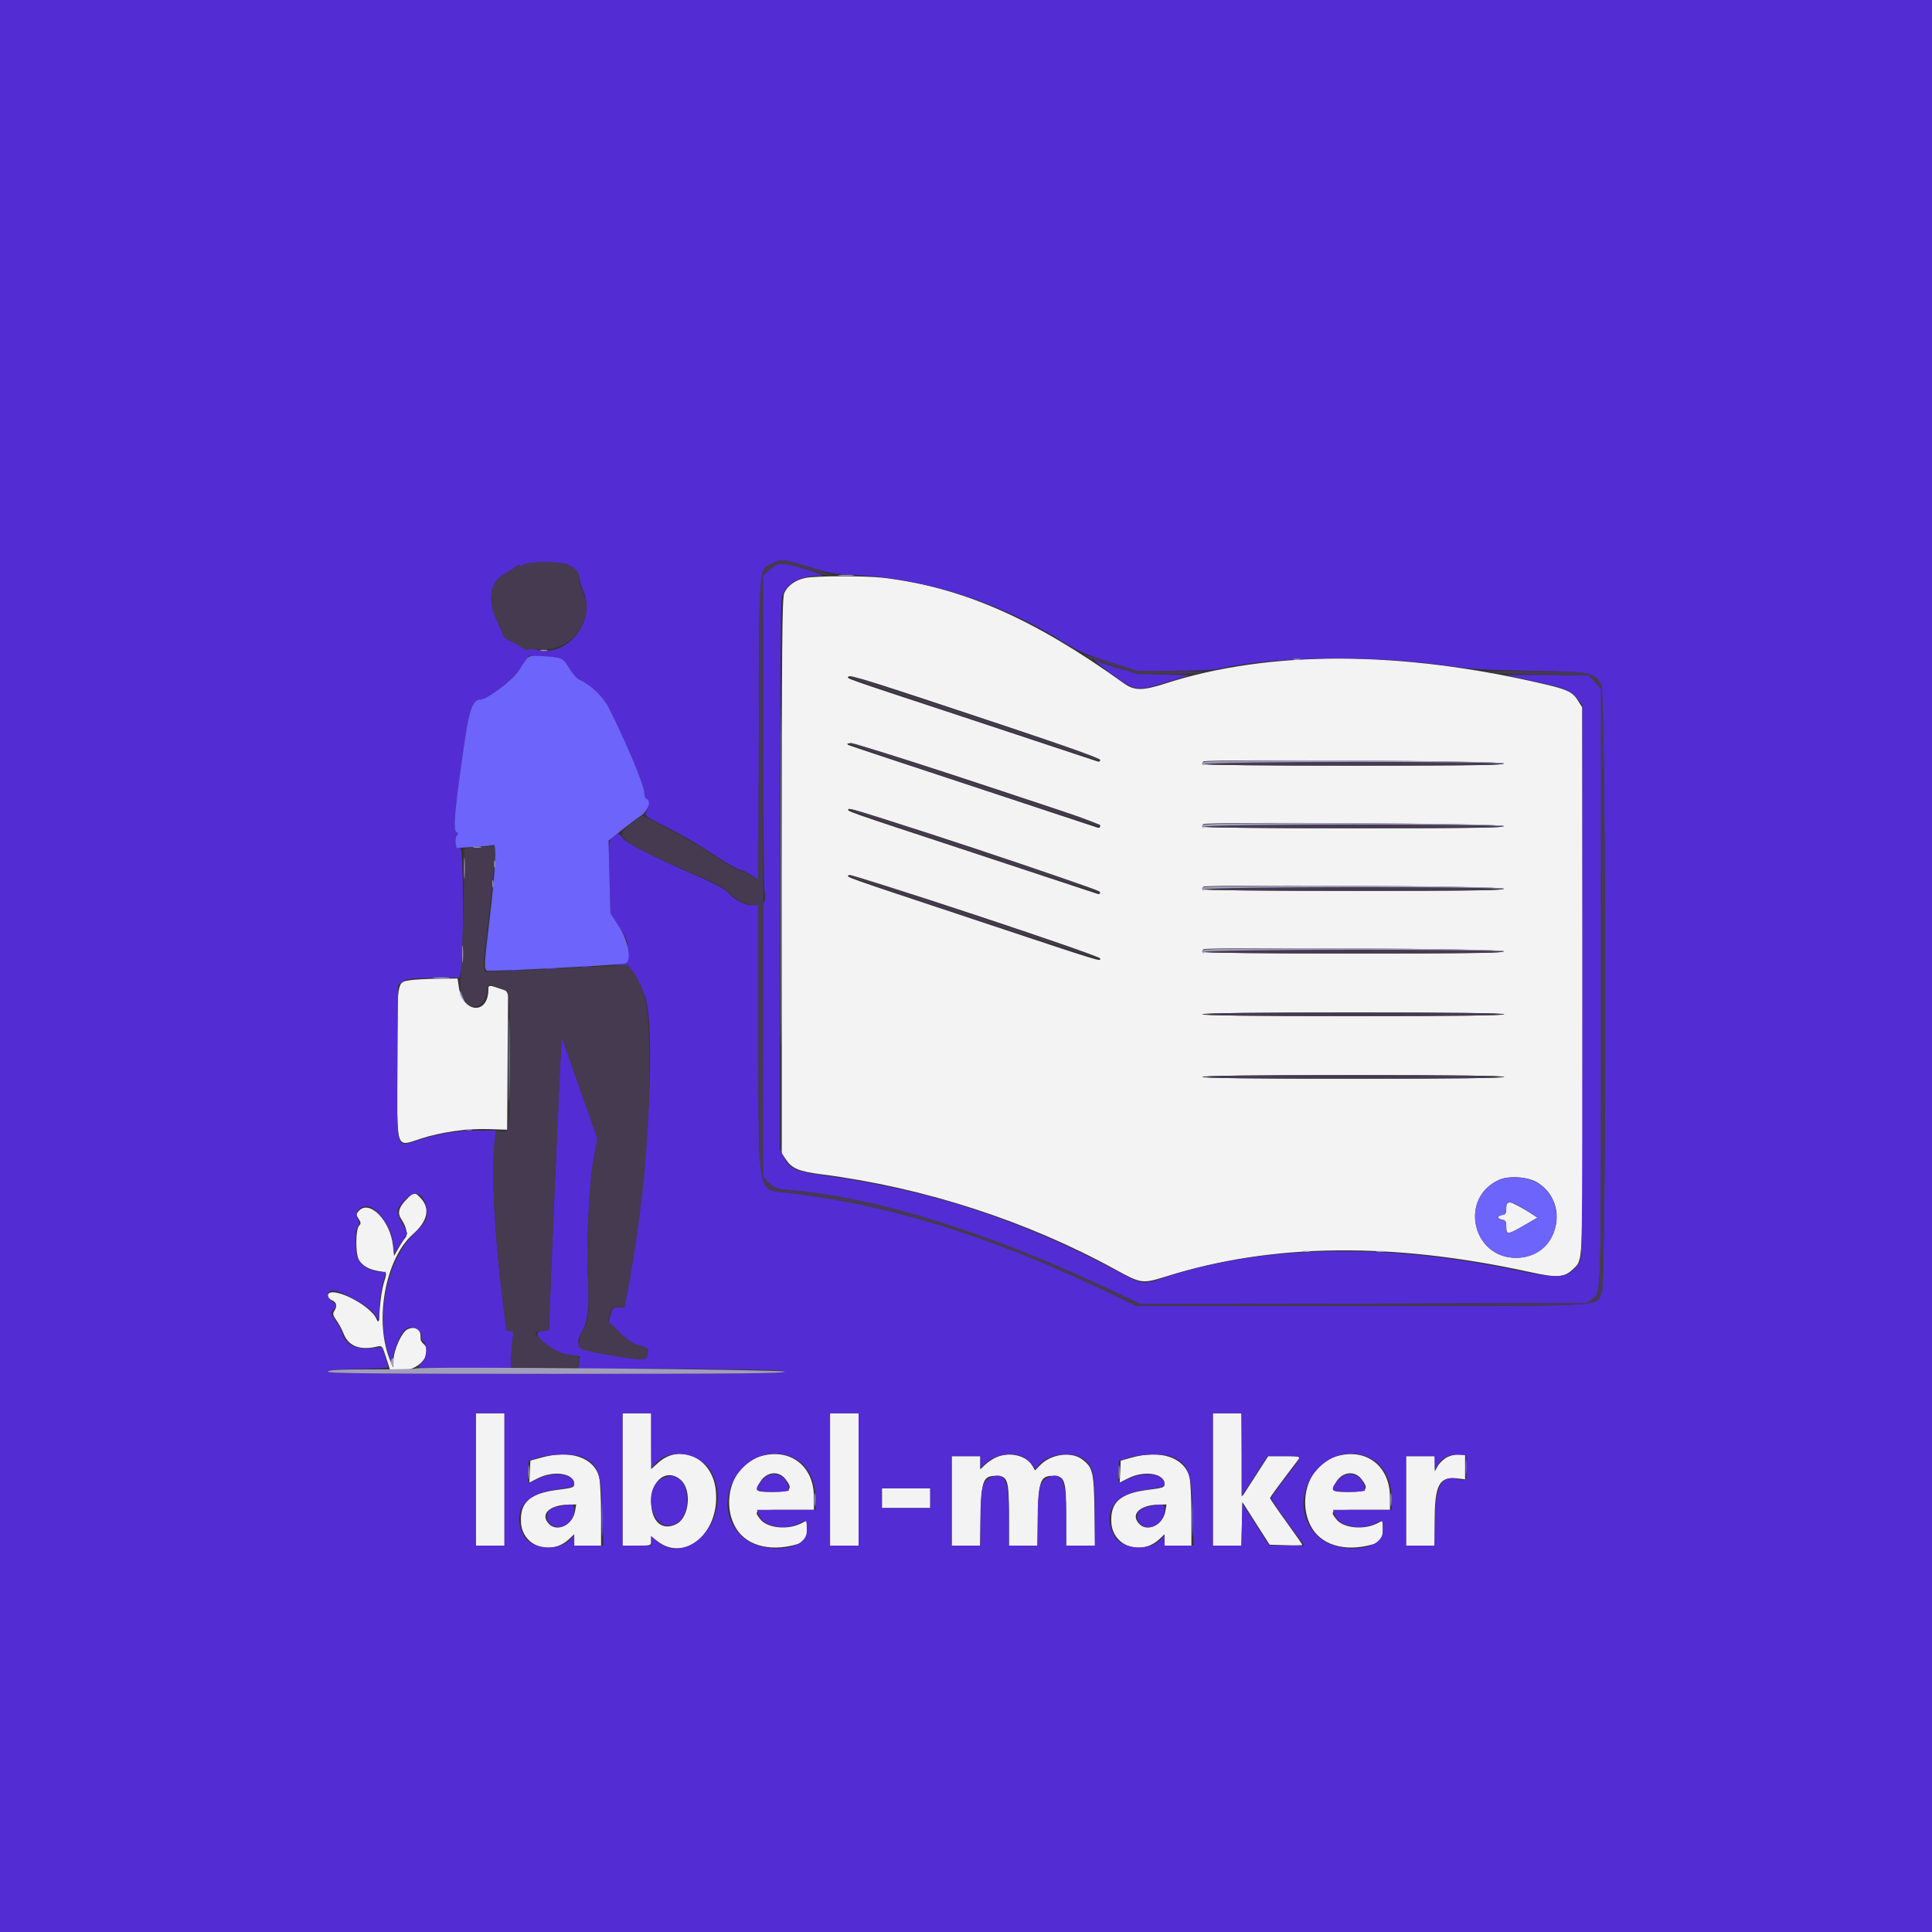 <?xml version="1.0" encoding="UTF-8" standalone="no"?>
<svg id="svg" version="1.1" xmlns="http://www.w3.org/2000/svg" xmlns:xlink="http://www.w3.org/1999/xlink" width="400" height="400" viewBox="0, 0, 400,400">
	<rect x="0" y="0" width="400" height="400" fill="#333333" stroke="none"/>
	<g id="svgg">
		<path id="path0" d="M166.748 119.653 C 164.698 120.057,163.011 121.276,162.366 122.821 C 161.935 123.851,161.852 133.342,161.852 181.415 L 161.852 238.779 162.686 240.018 C 163.992 241.955,165.359 242.524,170.208 243.149 C 191.295 245.867,212.593 252.775,230.926 262.843 C 236.283 265.785,236.516 265.816,241.508 264.251 C 263.386 257.391,288.141 257.098,316.728 263.360 C 322.564 264.638,323.943 264.518,325.897 262.564 C 327.847 260.615,327.796 262.317,327.691 202.531 L 327.593 146.481 326.724 145.084 C 325.614 143.299,324.583 142.784,319.914 141.685 C 290.023 134.645,262.806 134.584,241.289 141.508 C 236.499 143.049,234.861 143.035,232.630 141.434 C 214.050 128.095,199.271 121.609,182.973 119.639 C 179.292 119.194,169.032 119.203,166.748 119.653 M207.870 150.208 C 221.192 154.651,227.778 157.014,227.778 157.352 C 227.778 157.642,227.548 157.769,227.239 157.650 C 226.942 157.536,215.234 153.658,201.220 149.032 C 173.149 139.764,175.398 140.555,175.702 140.062 C 175.959 139.646,180.334 141.026,207.870 150.208 M220.093 167.982 C 225.126 169.659,227.778 170.718,227.778 171.051 C 227.778 171.343,227.549 171.473,227.244 171.356 C 226.950 171.243,215.242 167.372,201.225 162.754 C 187.209 158.136,175.682 154.305,175.611 154.241 C 174.090 152.865,182.681 155.518,220.093 167.982 M311.389 158.056 C 311.512 158.423,305.113 158.519,280.216 158.519 C 262.986 158.519,248.889 158.380,248.889 158.210 C 248.889 158.040,249.001 157.789,249.138 157.652 C 249.637 157.153,311.221 157.552,311.389 158.056 M227.778 184.749 C 227.778 185.033,227.569 185.188,227.315 185.095 C 227.060 185.002,215.352 181.134,201.296 176.500 C 173.824 167.441,175.381 167.990,175.697 167.479 C 176.023 166.951,227.778 184.113,227.778 184.749 M311.389 171.019 C 311.512 171.386,305.113 171.481,280.216 171.481 C 262.986 171.481,248.889 171.343,248.889 171.173 C 248.889 171.003,249.001 170.752,249.138 170.615 C 249.637 170.116,311.221 170.515,311.389 171.019 M227.773 198.426 C 227.780 199.094,229.417 199.599,201.511 190.323 C 173.519 181.018,175.389 181.680,175.697 181.182 C 175.998 180.695,227.767 197.837,227.773 198.426 M311.389 183.981 C 311.512 184.349,305.113 184.444,280.216 184.444 C 262.986 184.444,248.889 184.306,248.889 184.136 C 248.889 183.966,249.001 183.715,249.138 183.578 C 249.637 183.079,311.221 183.478,311.389 183.981 M311.389 196.944 C 311.512 197.312,305.113 197.407,280.216 197.407 C 262.986 197.407,248.889 197.269,248.889 197.099 C 248.889 196.929,249.001 196.678,249.138 196.541 C 249.637 196.042,311.221 196.441,311.389 196.944 M84.905 202.942 C 82.149 203.391,82.247 202.762,82.234 220.066 C 82.220 238.708,81.820 237.436,87.154 235.733 C 91.461 234.357,96.632 233.629,101.111 233.768 L 105.000 233.889 105.097 219.573 L 105.194 205.258 103.457 204.666 C 101.234 203.909,101.111 203.918,101.111 204.851 C 101.111 210.220,95.793 209.786,94.990 204.352 L 94.731 202.593 90.606 202.639 C 88.338 202.664,85.772 202.801,84.905 202.942 M311.481 210.000 C 311.481 210.244,300.802 210.370,280.185 210.370 C 259.568 210.370,248.889 210.244,248.889 210.000 C 248.889 209.756,259.568 209.630,280.185 209.630 C 300.802 209.630,311.481 209.756,311.481 210.000 M311.481 222.963 C 311.481 223.207,300.802 223.333,280.185 223.333 C 259.568 223.333,248.889 223.207,248.889 222.963 C 248.889 222.719,259.568 222.593,280.185 222.593 C 300.802 222.593,311.481 222.719,311.481 222.963 M318.456 244.915 C 325.463 249.552,322.261 260.423,313.889 260.423 C 304.775 260.423,302.067 247.995,310.370 244.275 C 312.483 243.328,316.545 243.650,318.456 244.915 M83.981 248.514 C 82.519 250.068,82.261 251.200,83.090 252.418 C 84.125 253.937,84.491 255.631,83.920 256.265 C 83.629 256.588,82.986 257.568,82.490 258.443 L 81.589 260.033 81.375 257.963 C 80.834 252.720,76.491 248.275,74.288 250.709 C 73.692 251.367,73.689 251.486,74.245 252.334 C 74.745 253.097,74.763 253.334,74.352 253.755 C 73.624 254.500,73.565 259.398,74.268 260.757 C 74.921 262.021,76.349 262.844,78.480 263.185 C 80.221 263.463,80.166 263.315,79.430 265.741 C 79.121 266.759,78.764 269.065,78.636 270.864 C 78.423 273.864,78.366 274.048,77.950 273.086 C 76.647 270.065,68.275 265.991,67.860 268.175 C 67.797 268.506,68.154 268.941,68.689 269.185 C 69.711 269.651,69.872 270.363,69.200 271.439 C 68.848 272.002,68.932 272.352,69.663 273.366 C 70.154 274.048,70.806 275.261,71.111 276.061 C 72.110 278.677,74.447 279.614,77.990 278.819 C 79.124 278.564,79.131 278.573,79.956 281.134 L 80.783 283.704 83.328 283.704 C 86.969 283.704,89.807 279.986,87.579 278.137 C 87.266 277.877,87.035 277.398,87.066 277.073 C 87.236 275.292,86.118 274.492,84.436 275.188 C 83.207 275.698,81.502 279.454,81.451 281.763 L 81.421 283.148 80.885 281.920 C 77.366 273.863,79.671 260.663,85.493 255.528 C 88.546 252.835,89.111 250.215,87.104 248.056 C 85.870 246.727,85.630 246.762,83.981 248.514 M312.090 248.774 C 311.959 248.905,311.852 249.556,311.852 250.221 C 311.852 251.193,311.688 251.453,311.019 251.548 C 310.560 251.613,310.185 251.833,310.185 252.037 C 310.185 252.241,310.560 252.461,311.019 252.526 C 311.695 252.622,311.852 252.880,311.852 253.893 C 311.852 255.696,312.123 255.689,315.372 253.806 L 318.303 252.107 317.424 251.517 C 315.318 250.102,312.309 248.555,312.090 248.774 M98.519 306.296 L 98.519 320.000 101.481 320.000 L 104.444 320.000 104.444 306.296 L 104.444 292.593 101.481 292.593 L 98.519 292.593 98.519 306.296 M128.889 306.296 L 128.889 320.000 131.852 320.000 C 134.781 320.000,134.815 319.989,134.815 319.055 L 134.815 318.110 136.113 319.101 C 142.052 323.630,149.369 316.939,148.138 308.105 C 147.246 301.707,140.719 298.827,136.253 302.861 L 134.815 304.160 134.815 298.376 L 134.815 292.593 131.852 292.593 L 128.889 292.593 128.889 306.296 M171.852 306.296 L 171.852 320.000 174.815 320.000 L 177.778 320.000 177.778 306.296 L 177.778 292.593 174.815 292.593 L 171.852 292.593 171.852 306.296 M251.111 306.296 L 251.111 320.000 254.063 320.000 L 257.014 320.000 257.118 315.492 L 257.222 310.984 260.040 315.400 L 262.859 319.815 266.244 319.921 C 268.106 319.980,269.630 319.947,269.630 319.848 C 269.630 319.748,268.130 317.594,266.296 315.060 C 264.463 312.526,262.963 310.328,262.963 310.175 C 262.963 309.947,264.589 307.729,268.997 301.944 C 269.273 301.582,268.614 301.481,265.961 301.481 L 262.573 301.481 259.898 305.639 L 257.222 309.796 257.123 301.194 L 257.023 292.593 254.067 292.593 L 251.111 292.593 251.111 306.296 M112.037 301.789 L 109.815 302.409 109.706 304.681 L 109.596 306.953 111.342 306.069 C 114.723 304.358,118.889 305.029,118.889 307.284 C 118.889 307.945,118.511 308.075,115.537 308.442 C 109.706 309.160,107.602 311.035,107.873 315.273 C 108.190 320.209,114.119 322.189,117.870 318.611 L 118.889 317.639 118.889 318.820 L 118.889 320.000 121.667 320.000 L 124.444 320.000 124.442 313.611 C 124.441 310.097,124.257 306.563,124.034 305.758 C 122.912 301.717,118.060 300.112,112.037 301.789 M156.797 301.714 C 151.797 303.487,149.430 310.445,152.024 315.746 C 154.023 319.833,159.047 321.403,164.883 319.766 L 167.037 319.162 167.037 316.979 L 167.037 314.796 165.884 315.392 C 163.125 316.819,158.863 316.396,157.413 314.553 C 155.936 312.675,156.152 312.593,162.593 312.593 L 168.519 312.593 168.510 309.907 C 168.490 303.203,163.145 299.464,156.797 301.714 M206.296 301.702 C 205.583 302.010,204.542 302.702,203.981 303.238 L 202.963 304.213 202.963 302.847 L 202.963 301.481 200.000 301.481 L 197.037 301.481 197.037 310.741 L 197.037 320.000 199.976 320.000 L 202.914 320.000 203.031 313.732 C 203.164 306.593,203.562 305.556,206.161 305.556 C 208.628 305.556,208.889 306.323,208.889 313.588 L 208.889 320.000 211.827 320.000 L 214.766 320.000 214.883 313.732 C 215.016 306.630,215.420 305.556,217.963 305.556 C 220.436 305.556,220.741 306.441,220.741 313.635 L 220.741 320.000 223.732 320.000 L 226.722 320.000 226.602 312.685 C 226.470 304.700,226.247 303.785,224.024 302.128 C 221.792 300.464,217.554 301.055,215.370 303.334 L 214.318 304.432 213.684 303.390 C 212.422 301.314,208.997 300.532,206.296 301.702 M234.259 301.789 L 232.037 302.409 231.928 304.681 L 231.819 306.953 233.565 306.069 C 236.945 304.358,241.111 305.029,241.111 307.284 C 241.111 307.945,240.733 308.075,237.759 308.442 C 231.928 309.160,229.824 311.035,230.096 315.273 C 230.412 320.209,236.342 322.189,240.093 318.611 L 241.111 317.639 241.111 318.820 L 241.111 320.000 243.889 320.000 L 246.667 320.000 246.665 313.611 C 246.663 310.097,246.480 306.563,246.256 305.758 C 245.134 301.717,240.282 300.112,234.259 301.789 M276.057 301.714 C 271.056 303.487,268.689 310.445,271.283 315.746 C 273.282 319.833,278.307 321.403,284.142 319.766 L 286.296 319.162 286.296 316.979 L 286.296 314.796 285.144 315.392 C 282.385 316.819,278.123 316.396,276.672 314.553 C 275.195 312.675,275.411 312.593,281.852 312.593 L 287.778 312.593 287.770 309.907 C 287.749 303.203,282.404 299.464,276.057 301.714 M299.373 301.835 C 298.723 302.231,297.938 303.022,297.629 303.593 L 297.067 304.630 297.052 303.056 L 297.037 301.481 294.074 301.481 L 291.111 301.481 291.111 310.741 L 291.111 320.000 294.074 320.000 L 297.037 320.000 297.038 314.722 C 297.038 307.431,298.023 305.630,301.759 306.089 L 303.333 306.282 303.333 303.697 L 303.333 301.111 301.944 301.112 C 301.181 301.113,300.024 301.438,299.373 301.835 M162.601 306.206 C 164.269 308.326,163.723 308.889,160.000 308.889 C 156.268 308.889,156.096 308.734,157.504 306.645 C 158.828 304.681,161.238 304.473,162.601 306.206 M281.860 306.206 C 283.528 308.326,282.982 308.889,279.259 308.889 C 275.528 308.889,275.355 308.734,276.763 306.645 C 278.087 304.681,280.497 304.473,281.860 306.206 M140.925 306.389 C 143.249 308.394,142.743 314.096,140.117 315.495 C 137.138 317.082,134.815 315.076,134.815 310.917 C 134.815 306.376,138.093 303.946,140.925 306.389 M182.593 310.185 L 182.593 312.222 187.593 312.222 L 192.593 312.222 192.593 310.185 L 192.593 308.148 187.593 308.148 L 182.593 308.148 182.593 310.185 M119.058 312.870 C 118.583 315.677,115.414 317.266,113.704 315.556 C 111.722 313.574,113.681 311.594,117.702 311.513 L 119.293 311.481 119.058 312.870 M241.280 312.870 C 240.806 315.677,237.636 317.266,235.926 315.556 C 233.944 313.574,235.903 311.594,239.924 311.513 L 241.515 311.481 241.280 312.870 " stroke="none" fill="#f3f3f4" fill-rule="evenodd"></path>
		<path id="path1" d="M0.000 200.000 L 0.000 400.000 200.000 400.000 L 400.000 400.000 400.000 200.000 L 400.000 0.000 200.000 0.000 L 0.000 0.000 0.000 200.000 M167.453 117.368 C 171.478 118.635,172.647 118.840,177.037 119.051 C 191.827 119.762,207.296 124.765,220.493 133.105 C 223.100 134.753,224.949 135.549,229.609 137.031 L 235.455 138.889 243.006 138.880 C 247.158 138.875,251.306 138.696,252.222 138.483 C 263.589 135.836,284.649 135.562,299.815 137.862 C 303.897 138.481,307.482 138.694,316.667 138.861 C 329.726 139.099,330.104 139.175,331.532 141.846 C 332.526 143.705,332.620 264.917,331.629 267.393 C 330.330 270.639,334.816 270.370,281.958 270.370 L 235.299 270.370 229.441 267.562 C 204.813 255.754,183.406 249.169,162.067 246.837 C 156.902 246.273,157.042 247.172,157.039 214.537 L 157.037 187.407 155.607 187.407 C 154.084 187.407,151.892 186.187,150.556 184.594 C 150.119 184.074,147.230 182.591,143.519 180.982 C 134.929 177.258,129.854 174.661,128.968 173.535 C 128.070 172.393,127.870 172.377,126.819 173.364 C 126.010 174.124,126.000 174.251,126.187 181.605 L 126.377 189.074 128.207 191.902 C 129.974 194.631,130.034 194.812,129.926 197.087 L 129.815 199.444 128.333 199.687 L 126.852 199.930 128.519 199.879 C 130.385 199.823,131.574 201.289,133.417 205.918 C 136.024 212.465,134.085 245.883,129.829 267.778 C 129.532 269.306,129.282 270.608,129.274 270.672 C 129.266 270.736,128.728 270.736,128.078 270.672 C 126.980 270.564,126.865 270.664,126.448 272.084 L 125.999 273.613 128.277 275.858 C 130.024 277.580,130.960 278.204,132.290 278.534 C 134.188 279.005,134.505 279.389,134.037 280.648 C 133.639 281.720,133.131 281.712,126.175 280.535 C 119.258 279.364,118.742 278.856,120.746 275.185 C 121.695 273.447,122.057 269.729,121.733 265.036 C 121.297 258.724,121.977 244.534,122.951 239.606 L 123.715 235.741 120.044 225.378 L 116.374 215.014 116.154 217.415 C 115.948 219.666,113.683 272.329,113.697 274.537 C 113.703 275.449,113.573 275.556,112.447 275.556 C 109.021 275.556,113.951 280.038,117.923 280.535 L 120.074 280.803 119.926 282.065 L 119.779 283.327 141.062 283.423 C 157.691 283.498,162.380 283.620,162.500 283.981 C 162.623 284.350,152.996 284.444,115.185 284.444 C 77.375 284.444,67.747 284.350,67.870 283.981 C 67.983 283.641,69.662 283.492,74.197 283.417 C 77.592 283.361,80.370 283.209,80.370 283.079 C 80.370 282.949,80.092 281.959,79.751 280.878 L 79.132 278.914 77.009 279.135 C 73.648 279.487,71.458 278.363,70.860 275.981 C 70.731 275.465,70.121 274.328,69.506 273.456 C 68.398 271.883,68.394 271.862,69.099 271.083 C 69.806 270.303,69.803 270.291,68.741 269.444 C 67.650 268.574,67.603 267.593,68.634 267.198 C 69.740 266.773,76.180 270.217,77.380 271.873 L 78.519 273.444 78.540 270.889 C 78.552 269.483,78.855 267.208,79.213 265.833 L 79.865 263.333 78.729 263.333 C 77.228 263.332,75.235 262.286,74.298 261.008 C 73.446 259.846,73.330 254.785,74.134 253.817 C 74.451 253.434,74.441 253.093,74.092 252.441 C 73.062 250.516,75.476 248.873,77.317 250.247 C 79.368 251.778,81.155 254.895,81.375 257.325 L 81.581 259.593 82.958 257.482 L 84.335 255.370 83.279 253.251 C 81.952 250.591,81.948 250.654,83.597 248.682 C 85.708 246.156,87.766 246.839,88.322 250.250 C 88.639 252.196,88.241 252.989,85.723 255.433 C 80.310 260.684,77.802 271.892,80.266 279.815 L 80.957 282.037 81.826 279.336 C 82.896 276.012,83.777 274.815,85.155 274.815 C 86.339 274.815,87.598 276.006,87.283 276.828 C 87.164 277.136,87.302 277.519,87.588 277.679 C 88.486 278.181,88.415 280.964,87.479 281.960 C 87.032 282.436,86.667 282.940,86.667 283.079 C 86.667 283.219,90.958 283.333,96.204 283.333 L 105.741 283.333 105.812 281.389 C 105.851 280.319,105.992 278.569,106.125 277.500 C 106.350 275.696,106.312 275.556,105.591 275.556 C 105.164 275.556,104.813 275.431,104.810 275.278 C 104.808 275.125,104.484 272.417,104.091 269.259 C 102.374 255.481,101.708 242.861,102.374 236.759 L 102.668 234.074 98.726 234.074 C 94.578 234.074,90.856 234.687,86.383 236.107 C 81.885 237.536,82.187 238.737,82.307 219.855 L 82.407 203.969 83.364 203.254 C 84.195 202.634,85.030 202.532,89.725 202.474 L 95.129 202.407 95.341 201.481 C 96.071 198.298,96.016 175.556,95.279 175.556 C 94.385 175.556,93.901 173.809,94.570 172.995 C 94.899 172.595,94.891 172.436,94.537 172.316 C 93.712 172.039,94.127 167.472,96.326 152.634 C 97.205 146.703,97.982 144.828,99.570 144.806 C 101.116 144.786,106.098 140.828,107.785 138.280 L 109.458 135.752 112.391 135.875 C 116.214 136.034,116.649 136.236,117.929 138.446 C 118.522 139.468,119.438 140.500,119.966 140.739 C 122.407 141.842,124.881 144.224,126.098 146.642 C 129.750 153.898,133.429 162.736,133.402 164.188 C 133.391 164.759,133.579 165.303,133.820 165.395 C 134.388 165.613,134.330 167.579,133.734 168.297 C 133.341 168.771,133.807 169.120,136.914 170.682 C 141.185 172.829,145.327 175.249,149.180 177.849 C 150.701 178.876,152.549 179.879,153.287 180.079 C 154.026 180.279,155.168 180.849,155.825 181.345 L 157.021 182.247 157.121 151.031 C 157.235 115.922,157.055 118.067,160.013 116.575 C 161.785 115.681,162.245 115.730,167.453 117.368 M116.656 116.648 C 118.516 117.007,120.000 118.403,120.000 119.795 C 120.000 120.271,120.330 121.386,120.733 122.274 C 123.591 128.574,117.448 136.293,110.995 134.511 C 110.204 134.292,109.566 134.286,109.357 134.494 C 109.149 134.703,108.639 134.540,108.048 134.075 C 107.516 133.656,106.480 133.063,105.746 132.756 C 105.013 132.450,104.315 131.912,104.197 131.562 C 104.079 131.212,103.521 129.926,102.956 128.704 C 100.761 123.949,101.421 120.368,104.815 118.617 C 105.731 118.144,106.662 117.517,106.883 117.225 C 107.189 116.820,107.388 116.796,107.717 117.124 C 108.034 117.441,108.148 117.444,108.148 117.133 C 108.148 116.420,113.801 116.097,116.656 116.648 M159.346 117.934 L 157.963 119.202 157.988 151.360 C 158.002 169.047,158.148 184.074,158.312 184.752 C 158.503 185.537,158.456 186.279,158.185 186.789 C 157.872 187.380,157.786 195.031,157.861 215.677 L 157.963 243.761 159.282 244.969 C 160.475 246.063,160.894 246.203,163.665 246.434 C 181.153 247.892,203.991 254.938,228.668 266.487 L 236.192 270.009 282.328 269.912 L 328.464 269.815 329.510 269.038 C 331.584 267.499,331.470 271.221,331.476 204.532 L 331.481 142.582 330.214 141.198 L 328.947 139.815 320.307 139.741 C 315.555 139.700,311.833 139.728,312.037 139.802 C 312.241 139.877,314.976 140.487,318.116 141.158 C 324.000 142.415,325.402 143.024,326.818 144.935 L 327.593 145.980 327.593 203.333 C 327.593 260.682,327.593 260.687,326.829 261.709 C 324.571 264.734,322.862 264.883,313.333 262.889 C 286.088 257.187,260.198 257.862,240.220 264.796 C 237.058 265.894,236.096 265.777,232.566 263.867 C 212.027 252.754,193.030 246.465,170.654 243.371 C 164.759 242.556,163.512 241.997,162.315 239.635 L 161.481 237.991 161.484 181.496 C 161.485 145.561,161.618 124.522,161.850 123.687 C 162.607 120.964,165.313 119.292,169.072 119.227 C 170.924 119.195,170.923 119.194,167.037 117.938 C 162.023 116.318,161.111 116.317,159.346 117.934 M229.742 139.219 C 235.144 143.186,235.173 143.191,241.245 141.323 C 243.514 140.625,245.704 139.978,246.111 139.885 C 246.519 139.792,244.364 139.696,241.323 139.673 C 235.768 139.629,233.538 139.187,226.744 136.778 C 226.396 136.654,227.745 137.753,229.742 139.219 M120.648 200.261 C 121.106 200.350,121.856 200.350,122.315 200.261 C 122.773 200.173,122.398 200.101,121.481 200.101 C 120.565 200.101,120.190 200.173,120.648 200.261 M113.241 200.632 C 113.699 200.720,114.449 200.720,114.907 200.632 C 115.366 200.543,114.991 200.471,114.074 200.471 C 113.157 200.471,112.782 200.543,113.241 200.632 M105.833 201.002 C 106.292 201.090,107.042 201.090,107.500 201.002 C 107.958 200.914,107.583 200.842,106.667 200.842 C 105.750 200.842,105.375 200.914,105.833 201.002 M104.444 306.296 L 104.444 320.000 101.481 320.000 L 98.519 320.000 98.519 306.296 L 98.519 292.593 101.481 292.593 L 104.444 292.593 104.444 306.296 M134.815 298.416 C 134.815 303.807,134.858 304.177,135.395 303.411 C 138.093 299.558,145.237 300.548,147.457 305.083 C 151.867 314.088,142.467 324.989,135.648 318.778 L 134.815 318.019 134.815 319.010 L 134.815 320.000 131.852 320.000 L 128.889 320.000 128.889 306.296 L 128.889 292.593 131.852 292.593 L 134.815 292.593 134.815 298.416 M177.778 306.296 L 177.778 320.000 174.815 320.000 L 171.852 320.000 171.852 306.296 L 171.852 292.593 174.815 292.593 L 177.778 292.593 177.778 306.296 M257.041 301.204 L 257.046 309.815 259.727 305.649 L 262.407 301.483 265.833 301.482 C 269.953 301.481,269.915 301.075,266.235 305.843 C 264.571 307.998,263.210 309.945,263.210 310.169 C 263.210 310.521,266.285 314.966,269.179 318.796 L 270.088 320.000 266.433 319.994 L 262.778 319.987 260.000 315.642 L 257.222 311.296 257.118 315.648 L 257.014 320.000 254.062 320.000 L 251.111 320.000 251.111 306.296 L 251.111 292.593 254.074 292.593 L 257.037 292.593 257.041 301.204 M120.475 301.621 C 123.810 303.048,124.478 304.875,124.722 313.241 L 124.920 320.000 121.904 320.000 L 118.889 320.000 118.889 318.806 C 118.889 317.652,118.871 317.639,118.346 318.388 C 116.325 321.273,109.948 320.952,108.403 317.887 C 105.998 313.114,108.402 309.413,114.500 308.501 C 118.623 307.884,118.889 307.807,118.889 307.215 C 118.889 305.086,114.555 304.540,111.208 306.247 C 109.142 307.301,109.209 307.355,109.334 304.734 L 109.444 302.431 111.481 301.794 C 113.985 301.010,118.831 300.918,120.475 301.621 M164.275 301.807 C 167.157 303.117,168.889 306.425,168.889 310.623 L 168.889 312.593 162.797 312.593 L 156.705 312.593 157.084 313.679 C 157.891 315.994,162.531 316.971,165.445 315.438 C 167.070 314.583,167.037 314.551,167.037 316.978 C 167.037 321.240,157.603 321.946,153.495 317.990 C 145.901 310.679,154.706 297.461,164.275 301.807 M211.838 301.659 C 212.421 301.961,213.251 302.657,213.683 303.206 L 214.468 304.205 215.037 303.394 C 216.580 301.191,221.519 300.346,224.003 301.861 C 226.281 303.250,226.649 304.777,226.659 312.870 L 226.667 320.000 223.704 320.000 L 220.741 320.000 220.735 313.981 C 220.728 306.278,219.867 304.515,216.821 305.973 C 215.222 306.738,214.860 308.302,214.836 314.537 L 214.815 320.000 211.852 320.000 L 208.889 320.000 208.883 313.981 C 208.876 306.278,208.015 304.515,204.969 305.973 C 203.370 306.738,203.008 308.302,202.984 314.537 L 202.963 320.000 200.000 320.000 L 197.037 320.000 197.037 310.741 L 197.037 301.481 200.000 301.481 L 202.963 301.481 202.963 302.761 L 202.963 304.040 203.891 303.113 C 205.807 301.196,209.600 300.502,211.838 301.659 M242.697 301.621 C 246.032 303.048,246.700 304.875,246.945 313.241 L 247.142 320.000 244.127 320.000 L 241.111 320.000 241.111 318.806 C 241.111 317.652,241.093 317.639,240.568 318.388 C 238.547 321.273,232.170 320.952,230.626 317.887 C 228.220 313.114,230.624 309.413,236.722 308.501 C 240.846 307.884,241.111 307.807,241.111 307.215 C 241.111 305.086,236.777 304.540,233.430 306.247 C 231.364 307.301,231.431 307.355,231.556 304.734 L 231.667 302.431 233.704 301.794 C 236.207 301.010,241.053 300.918,242.697 301.621 M283.534 301.807 C 286.417 303.117,288.148 306.425,288.148 310.623 L 288.148 312.593 282.056 312.593 L 275.964 312.593 276.343 313.679 C 277.150 315.994,281.791 316.971,284.704 315.438 C 286.330 314.583,286.296 314.551,286.296 316.978 C 286.296 321.240,276.863 321.946,272.754 317.990 C 265.160 310.679,273.965 297.461,283.534 301.807 M303.631 303.477 C 303.782 306.408,303.639 306.703,302.249 306.304 C 298.519 305.234,297.265 307.238,297.096 314.537 L 296.969 320.000 294.040 320.000 L 291.111 320.000 291.111 310.741 L 291.111 301.481 294.074 301.481 L 297.037 301.481 297.047 302.870 L 297.057 304.259 297.656 303.294 C 298.590 301.789,299.973 301.100,301.852 301.204 L 303.519 301.296 303.631 303.477 M158.074 306.204 C 155.926 308.498,156.203 308.889,159.975 308.889 C 161.822 308.889,163.333 308.747,163.333 308.574 C 163.333 305.559,160.059 304.084,158.074 306.204 M277.333 306.204 C 275.185 308.498,275.462 308.889,279.234 308.889 C 281.081 308.889,282.593 308.747,282.593 308.574 C 282.593 305.559,279.318 304.084,277.333 306.204 M136.797 306.269 C 133.137 308.501,134.796 316.447,138.788 315.799 C 141.100 315.424,142.222 313.659,142.222 310.400 C 142.222 306.400,139.714 304.491,136.797 306.269 M192.593 310.185 L 192.593 312.222 187.593 312.222 L 182.593 312.222 182.593 310.185 L 182.593 308.148 187.593 308.148 L 192.593 308.148 192.593 310.185 M116.481 311.724 C 116.074 311.810,115.368 311.960,114.912 312.057 C 113.488 312.361,112.749 313.877,113.481 314.994 C 115.099 317.464,118.889 315.798,118.889 312.617 C 118.889 311.438,118.506 311.296,116.481 311.724 M238.704 311.724 C 238.296 311.810,237.590 311.960,237.134 312.057 C 235.710 312.361,234.971 313.877,235.703 314.994 C 237.321 317.464,241.111 315.798,241.111 312.617 C 241.111 311.438,240.728 311.296,238.704 311.724 " stroke="none" fill="#542cd3" fill-rule="evenodd"></path>
		<path id="path2" d="M160.013 116.575 C 157.055 118.067,157.235 115.921,157.121 151.038 L 157.021 182.261 155.891 181.457 C 155.270 181.014,154.043 180.436,153.165 180.172 C 152.287 179.908,150.758 179.112,149.766 178.405 C 146.939 176.387,141.645 173.267,137.143 170.963 L 133.020 168.855 130.789 170.446 C 126.844 173.260,127.970 174.159,144.161 181.125 C 148.528 183.005,150.241 183.934,150.997 184.832 C 152.134 186.182,154.490 187.387,156.019 187.399 L 157.037 187.407 157.039 214.537 C 157.042 247.172,156.902 246.273,162.067 246.837 C 183.406 249.169,204.813 255.754,229.441 267.562 L 235.299 270.370 281.958 270.370 C 334.816 270.370,330.330 270.639,331.629 267.393 C 332.620 264.917,332.526 143.705,331.532 141.846 C 330.117 139.200,329.590 139.088,317.972 138.959 C 312.273 138.896,307.745 138.980,307.910 139.145 C 308.074 139.310,312.875 139.528,318.578 139.630 L 328.947 139.815 330.214 141.198 L 331.481 142.582 331.476 204.532 C 331.470 271.221,331.584 267.499,329.510 269.038 L 328.464 269.815 282.328 269.912 L 236.192 270.009 228.668 266.487 C 203.991 254.938,181.153 247.892,163.665 246.434 C 160.894 246.203,160.475 246.063,159.282 244.969 L 157.963 243.761 158.026 215.121 C 158.060 199.369,158.077 185.815,158.062 185.000 C 158.048 184.185,158.020 169.047,158.000 151.360 L 157.963 119.202 159.346 117.934 C 161.116 116.313,162.001 116.316,167.222 117.967 C 169.463 118.675,171.630 119.239,172.037 119.219 C 173.015 119.173,163.420 115.974,162.222 115.948 C 161.713 115.936,160.719 116.218,160.013 116.575 M109.537 116.566 C 108.773 116.646,108.148 116.901,108.148 117.133 C 108.148 117.444,108.034 117.441,107.717 117.124 C 107.388 116.796,107.189 116.820,106.883 117.225 C 106.662 117.517,105.731 118.144,104.815 118.617 C 101.421 120.368,100.761 123.949,102.956 128.704 C 103.521 129.926,104.079 131.212,104.197 131.562 C 104.315 131.912,105.013 132.450,105.746 132.756 C 106.480 133.063,107.507 133.649,108.028 134.059 C 108.549 134.469,109.165 134.686,109.395 134.542 C 109.626 134.397,110.865 134.332,112.148 134.396 C 118.851 134.734,123.493 127.838,120.458 122.050 C 120.134 121.432,119.900 120.479,119.939 119.933 C 120.138 117.075,116.361 115.852,109.537 116.566 M224.630 135.776 C 225.037 136.081,227.699 137.072,230.545 137.980 L 235.720 139.630 241.842 139.593 C 245.208 139.572,248.380 139.422,248.889 139.259 C 249.428 139.087,246.796 138.945,242.593 138.921 L 235.370 138.878 229.630 137.051 C 226.472 136.046,224.222 135.472,224.630 135.776 M176.130 140.335 C 176.504 140.692,226.814 157.407,227.513 157.407 C 228.951 157.407,224.551 155.861,201.805 148.370 C 176.326 139.980,175.478 139.715,176.130 140.335 M175.938 153.981 C 175.956 154.387,227.329 171.313,227.630 171.012 C 227.948 170.694,230.959 171.733,201.609 162.040 C 175.133 153.296,175.919 153.543,175.938 153.981 M249.259 158.148 C 249.259 158.392,259.815 158.519,280.185 158.519 C 300.556 158.519,311.111 158.392,311.111 158.148 C 311.111 157.904,300.556 157.778,280.185 157.778 C 259.815 157.778,249.259 157.904,249.259 158.148 M175.926 167.685 C 175.927 168.043,227.330 185.016,227.599 184.747 C 227.884 184.462,228.377 184.633,201.095 175.583 C 175.588 167.121,175.926 167.227,175.926 167.685 M249.259 171.111 C 249.259 171.355,259.815 171.481,280.185 171.481 C 300.556 171.481,311.111 171.355,311.111 171.111 C 311.111 170.867,300.556 170.741,280.185 170.741 C 259.815 170.741,249.259 170.867,249.259 171.111 M98.053 175.459 C 96.075 175.583,95.935 175.652,96.107 176.407 C 96.315 177.320,95.678 199.786,95.355 202.963 C 94.756 208.834,99.835 210.682,100.905 204.983 L 101.135 203.757 102.882 204.338 C 105.753 205.294,105.556 204.188,105.556 219.329 C 105.556 234.189,105.496 234.673,103.705 234.315 L 102.664 234.107 102.373 236.776 C 101.708 242.860,102.376 255.494,104.091 269.259 C 104.484 272.417,104.808 275.125,104.810 275.278 C 104.813 275.431,105.164 275.556,105.591 275.556 C 106.311 275.556,106.351 275.698,106.132 277.500 C 106.003 278.569,105.862 280.278,105.819 281.296 L 105.741 283.148 112.778 283.148 L 119.815 283.148 119.929 281.974 C 120.042 280.803,120.035 280.798,117.907 280.533 C 116.131 280.311,115.349 279.949,113.256 278.383 C 110.335 276.197,110.100 275.556,112.222 275.556 C 113.593 275.556,113.703 275.479,113.697 274.537 C 113.683 272.329,115.948 219.666,116.154 217.415 L 116.374 215.014 120.044 225.378 L 123.715 235.741 122.951 239.606 C 121.944 244.700,121.290 258.757,121.756 265.280 C 122.114 270.278,121.754 274.224,120.861 275.118 C 120.422 275.557,120.258 276.050,119.831 278.227 C 119.623 279.284,120.355 279.550,126.175 280.535 C 133.131 281.712,133.639 281.720,134.037 280.648 C 134.509 279.381,134.178 278.988,132.254 278.526 C 130.850 278.189,130.017 277.626,128.177 275.770 L 125.865 273.437 126.326 271.898 C 126.771 270.415,126.832 270.368,128.023 270.591 C 128.703 270.719,129.266 270.763,129.274 270.689 C 129.282 270.616,129.532 269.306,129.829 267.778 C 132.776 252.618,134.445 236.202,134.442 222.403 C 134.440 208.097,133.960 205.264,130.790 200.810 L 130.082 199.815 121.985 200.242 C 117.532 200.476,110.856 200.791,107.150 200.942 L 100.411 201.215 100.182 200.303 C 100.056 199.801,100.209 197.555,100.522 195.311 C 101.042 191.585,102.593 176.889,102.593 175.692 C 102.593 175.353,102.194 175.208,101.389 175.255 C 100.727 175.294,99.226 175.385,98.053 175.459 M175.926 181.382 C 175.926 181.788,226.928 198.619,227.523 198.410 C 227.765 198.325,216.630 194.502,202.778 189.914 C 173.151 180.102,175.926 180.984,175.926 181.382 M249.259 184.074 C 249.259 184.318,259.815 184.444,280.185 184.444 C 300.556 184.444,311.111 184.318,311.111 184.074 C 311.111 183.830,300.556 183.704,280.185 183.704 C 259.815 183.704,249.259 183.830,249.259 184.074 M249.259 197.037 C 249.259 197.281,259.815 197.407,280.185 197.407 C 300.556 197.407,311.111 197.281,311.111 197.037 C 311.111 196.793,300.556 196.667,280.185 196.667 C 259.815 196.667,249.259 196.793,249.259 197.037 M249.259 210.000 C 249.259 210.244,259.815 210.370,280.185 210.370 C 300.556 210.370,311.111 210.244,311.111 210.000 C 311.111 209.756,300.556 209.630,280.185 209.630 C 259.815 209.630,249.259 209.756,249.259 210.000 M249.259 222.963 C 249.259 223.207,259.815 223.333,280.185 223.333 C 300.556 223.333,311.111 223.207,311.111 222.963 C 311.111 222.719,300.556 222.593,280.185 222.593 C 259.815 222.593,249.259 222.719,249.259 222.963 " stroke="none" fill="#463a50" fill-rule="evenodd"></path>
		<path id="path3" d="M109.136 136.272 C 108.870 136.591,108.103 137.729,107.433 138.800 C 106.205 140.763,100.880 144.815,99.529 144.815 C 97.989 144.815,97.199 146.743,96.326 152.634 C 94.127 167.472,93.712 172.039,94.537 172.316 C 94.891 172.436,94.899 172.595,94.570 172.995 C 94.333 173.283,94.228 173.979,94.336 174.541 L 94.532 175.564 98.100 175.344 C 100.061 175.223,101.901 175.050,102.187 174.959 C 102.878 174.740,102.567 180.311,101.298 190.883 C 100.230 199.791,100.191 200.695,100.865 200.954 C 101.516 201.204,129.113 199.764,129.614 199.454 C 130.787 198.729,130.033 194.724,128.188 191.873 L 126.377 189.074 126.186 181.562 L 125.995 174.050 128.460 172.069 C 129.816 170.980,131.660 169.592,132.558 168.985 C 134.216 167.865,134.934 165.823,133.820 165.395 C 133.579 165.303,133.391 164.759,133.402 164.188 C 133.429 162.736,129.750 153.898,126.098 146.642 C 124.883 144.228,122.407 141.843,119.977 140.744 C 119.456 140.508,118.492 139.418,117.836 138.320 C 116.529 136.135,116.386 136.074,111.940 135.824 C 110.170 135.724,109.505 135.830,109.136 136.272 M310.370 244.275 C 302.067 247.995,304.775 260.423,313.889 260.423 C 324.773 260.423,325.167 244.216,314.293 243.796 C 312.514 243.727,311.249 243.881,310.370 244.275 M317.424 251.517 L 318.303 252.107 315.372 253.806 C 312.123 255.689,311.852 255.696,311.852 253.893 C 311.852 252.880,311.695 252.622,311.019 252.526 C 310.560 252.461,310.185 252.241,310.185 252.037 C 310.185 251.833,310.560 251.613,311.019 251.548 C 311.688 251.453,311.852 251.193,311.852 250.221 C 311.852 248.275,312.991 248.540,317.424 251.517 M303.455 303.889 C 303.457 305.315,303.523 305.853,303.604 305.084 C 303.684 304.316,303.682 303.149,303.601 302.492 C 303.519 301.834,303.453 302.463,303.455 303.889 M124.593 314.630 C 124.593 317.685,124.650 318.886,124.720 317.298 C 124.790 315.710,124.789 313.210,124.719 311.742 C 124.649 310.275,124.592 311.574,124.593 314.630 M246.815 314.630 C 246.815 317.685,246.873 318.886,246.942 317.298 C 247.012 315.710,247.011 313.210,246.941 311.742 C 246.871 310.275,246.814 311.574,246.815 314.630 " stroke="none" fill="#6c64fb" fill-rule="evenodd"></path>
		<path id="path4" d="M173.796 119.159 C 174.560 119.239,175.810 119.239,176.574 119.159 C 177.338 119.079,176.713 119.013,175.185 119.013 C 173.657 119.013,173.032 119.079,173.796 119.159 M161.662 181.111 C 161.662 212.380,161.706 225.171,161.759 209.537 C 161.813 193.903,161.813 168.319,161.759 152.685 C 161.706 137.051,161.662 149.843,161.662 181.111 M111.944 134.700 C 112.301 134.793,112.884 134.793,113.241 134.700 C 113.597 134.607,113.306 134.530,112.593 134.530 C 111.880 134.530,111.588 134.607,111.944 134.700 M267.870 136.552 C 268.227 136.645,268.810 136.645,269.167 136.552 C 269.523 136.458,269.231 136.382,268.519 136.382 C 267.806 136.382,267.514 136.458,267.870 136.552 M249.060 157.800 C 248.925 158.019,248.915 158.297,249.037 158.420 C 249.159 158.542,249.259 158.448,249.259 158.210 C 249.259 157.633,310.952 157.581,311.238 158.157 C 311.341 158.366,311.383 158.325,311.330 158.065 C 311.203 157.436,249.447 157.174,249.060 157.800 M249.060 170.763 C 248.925 170.982,248.915 171.260,249.037 171.383 C 249.159 171.505,249.259 171.410,249.259 171.173 C 249.259 170.596,310.952 170.544,311.238 171.120 C 311.341 171.329,311.383 171.287,311.330 171.028 C 311.203 170.399,249.447 170.137,249.060 170.763 M98.060 175.447 C 98.521 175.536,99.187 175.532,99.541 175.440 C 99.895 175.347,99.519 175.274,98.704 175.279 C 97.889 175.283,97.599 175.359,98.060 175.447 M96.061 179.815 C 96.062 181.852,96.124 182.638,96.199 181.562 C 96.274 180.485,96.274 178.819,96.198 177.858 C 96.122 176.897,96.060 177.778,96.061 179.815 M102.308 178.889 C 102.308 179.602,102.384 179.894,102.478 179.537 C 102.571 179.181,102.571 178.597,102.478 178.241 C 102.384 177.884,102.308 178.176,102.308 178.889 M101.938 182.963 C 101.938 183.676,102.014 183.968,102.107 183.611 C 102.200 183.255,102.200 182.671,102.107 182.315 C 102.014 181.958,101.938 182.250,101.938 182.963 M249.060 183.726 C 248.925 183.945,248.915 184.223,249.037 184.346 C 249.159 184.468,249.259 184.373,249.259 184.136 C 249.259 183.559,310.952 183.507,311.238 184.083 C 311.341 184.292,311.383 184.250,311.330 183.991 C 311.203 183.362,249.447 183.100,249.060 183.726 M95.683 197.593 C 95.684 199.222,95.749 199.843,95.827 198.972 C 95.905 198.101,95.904 196.767,95.825 196.009 C 95.745 195.250,95.681 195.963,95.683 197.593 M249.060 196.689 C 248.925 196.908,248.915 197.186,249.037 197.309 C 249.159 197.431,249.259 197.336,249.259 197.099 C 249.259 196.522,310.952 196.470,311.238 197.046 C 311.341 197.255,311.383 197.213,311.330 196.954 C 311.203 196.325,249.447 196.063,249.060 196.689 M89.917 202.494 C 90.788 202.572,92.122 202.571,92.880 202.491 C 93.639 202.412,92.926 202.348,91.296 202.349 C 89.667 202.351,89.046 202.416,89.917 202.494 M95.214 205.577 C 95.198 205.895,95.444 206.478,95.761 206.874 C 96.328 207.581,96.332 207.581,95.996 206.852 C 95.809 206.444,95.563 205.861,95.450 205.556 C 95.272 205.076,95.240 205.079,95.214 205.577 M105.353 219.444 C 105.353 227.185,105.402 230.404,105.462 226.598 C 105.523 222.792,105.523 216.459,105.463 212.524 C 105.403 208.590,105.353 211.704,105.353 219.444 M96.389 233.959 C 96.745 234.052,97.329 234.052,97.685 233.959 C 98.042 233.866,97.750 233.790,97.037 233.790 C 96.324 233.790,96.032 233.866,96.389 233.959 M269.722 259.144 C 270.079 259.237,270.662 259.237,271.019 259.144 C 271.375 259.051,271.083 258.975,270.370 258.975 C 269.657 258.975,269.366 259.051,269.722 259.144 M285.097 259.151 C 285.558 259.239,286.224 259.236,286.578 259.143 C 286.932 259.051,286.556 258.978,285.741 258.982 C 284.926 258.986,284.636 259.062,285.097 259.151 M81.000 281.608 C 80.895 281.881,80.958 282.339,81.140 282.626 C 81.380 283.006,81.472 282.871,81.476 282.130 C 81.482 281.024,81.300 280.824,81.000 281.608 M86.047 283.333 C 85.944 283.435,81.848 283.519,76.945 283.519 C 70.144 283.519,67.993 283.628,67.873 283.981 C 67.748 284.350,77.373 284.444,115.185 284.444 C 152.996 284.444,162.623 284.350,162.500 283.981 C 162.346 283.520,86.509 282.877,86.047 283.333 M109.378 304.815 C 109.378 306.139,109.445 306.681,109.527 306.019 C 109.609 305.356,109.609 304.273,109.527 303.611 C 109.445 302.949,109.378 303.491,109.378 304.815 M231.600 304.815 C 231.600 306.139,231.667 306.681,231.749 306.019 C 231.832 305.356,231.832 304.273,231.749 303.611 C 231.667 302.949,231.600 303.491,231.600 304.815 M168.633 310.556 C 168.635 311.778,168.705 312.233,168.787 311.567 C 168.869 310.902,168.868 309.902,168.783 309.345 C 168.699 308.789,168.631 309.333,168.633 310.556 M287.893 310.556 C 287.895 311.778,287.964 312.233,288.046 311.567 C 288.129 310.902,288.127 309.902,288.042 309.345 C 287.958 308.789,287.890 309.333,287.893 310.556 " stroke="none" fill="#a19ebd" fill-rule="evenodd"></path>
	</g>
</svg>